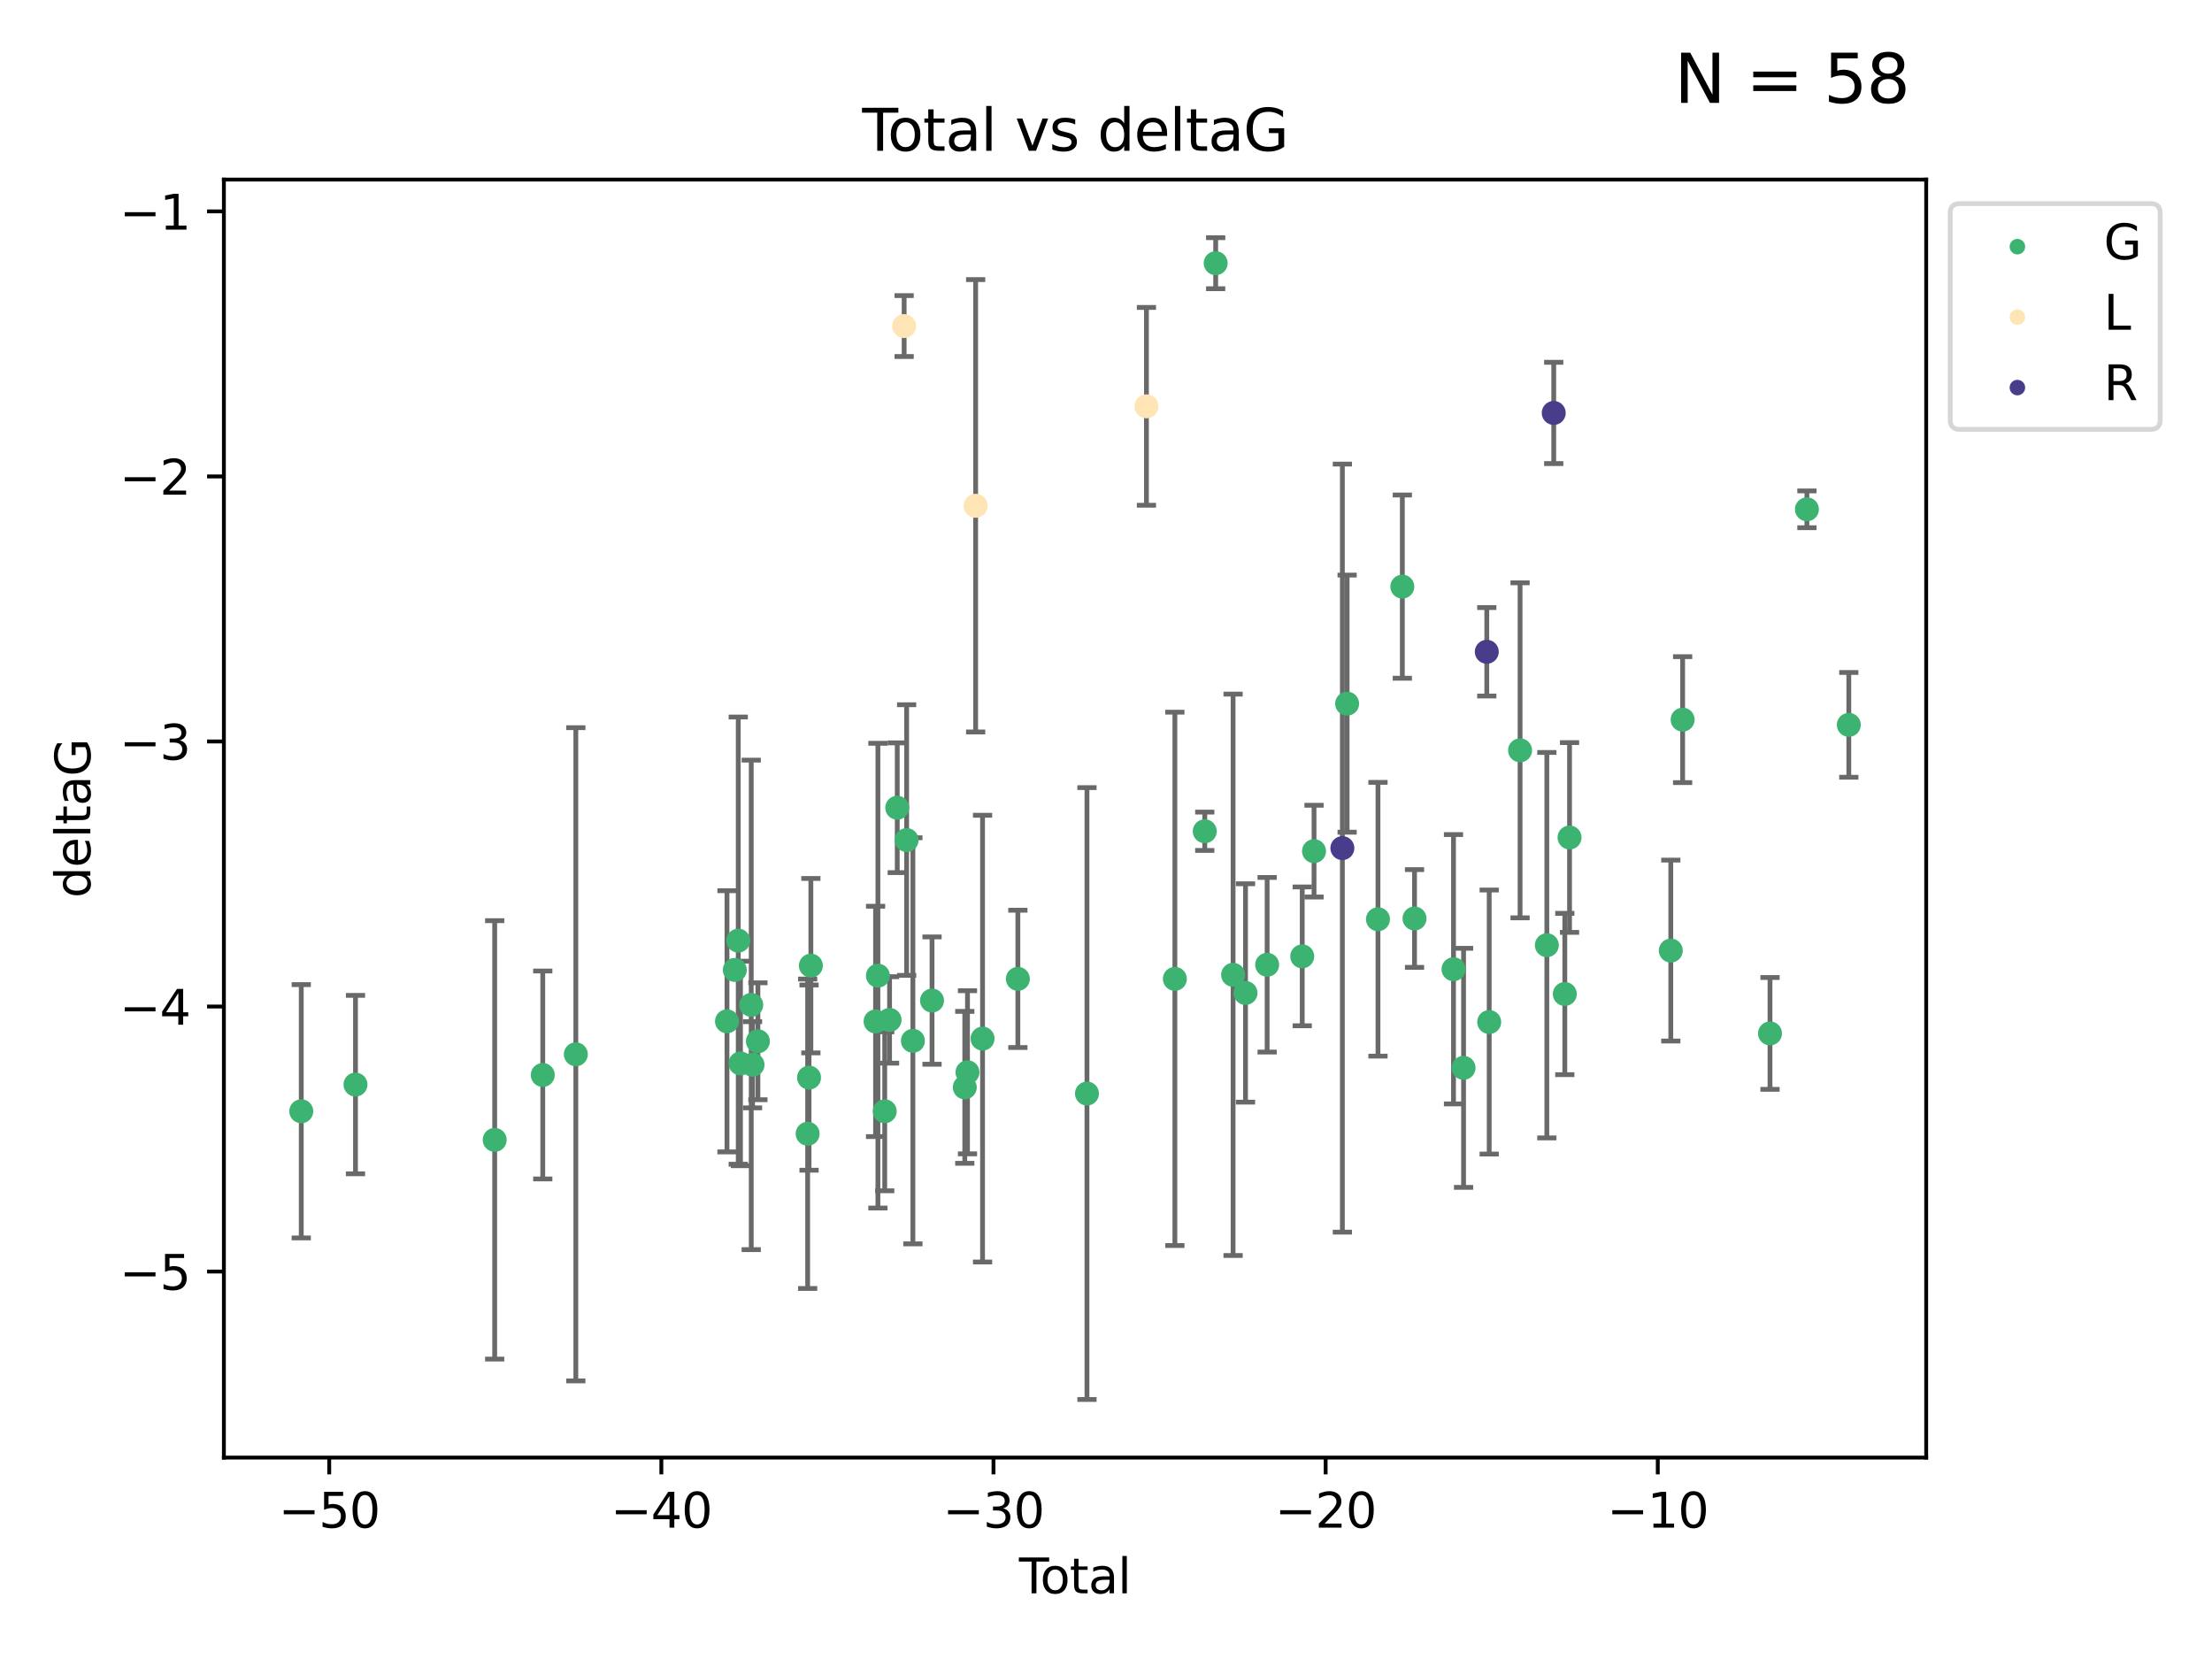 <?xml version="1.0" encoding="utf-8" standalone="no"?>
<!DOCTYPE svg PUBLIC "-//W3C//DTD SVG 1.1//EN"
  "http://www.w3.org/Graphics/SVG/1.1/DTD/svg11.dtd">
<svg xmlns:xlink="http://www.w3.org/1999/xlink" width="460.8pt" height="345.6pt" viewBox="0 0 460.8 345.6" xmlns="http://www.w3.org/2000/svg" version="1.1">
 <defs>
  <style type="text/css">*{stroke-linejoin: round; stroke-linecap: butt}</style>
 </defs>
 <g id="figure_1">
  <g id="patch_1">
   <path d="M 0 345.6 
L 460.8 345.6 
L 460.8 0 
L 0 0 
z
" style="fill: #ffffff"/>
  </g>
  <g id="axes_1">
   <g id="patch_2">
    <path d="M 46.64 303.64 
L 401.26 303.64 
L 401.26 37.411 
L 46.64 37.411 
z
" style="fill: #ffffff"/>
   </g>
   <g id="PathCollection_1">
    <defs>
     <path id="mdf41cff5a6" d="M 0 1.118 
C 0.297 1.118 0.581 1 0.791 0.791 
C 1 0.581 1.118 0.297 1.118 0 
C 1.118 -0.297 1 -0.581 0.791 -0.791 
C 0.581 -1 0.297 -1.118 0 -1.118 
C -0.297 -1.118 -0.581 -1 -0.791 -0.791 
C -1 -0.581 -1.118 -0.297 -1.118 0 
C -1.118 0.297 -1 0.581 -0.791 0.791 
C -0.581 1 -0.297 1.118 0 1.118 
z
" style="stroke: #3cb371"/>
    </defs>
    <g clip-path="url(#pc51900b407)">
     <use xlink:href="#mdf41cff5a6" x="62.759" y="231.497" style="fill: #3cb371; stroke: #3cb371"/>
     <use xlink:href="#mdf41cff5a6" x="74.056" y="225.936" style="fill: #3cb371; stroke: #3cb371"/>
     <use xlink:href="#mdf41cff5a6" x="103.053" y="237.458" style="fill: #3cb371; stroke: #3cb371"/>
     <use xlink:href="#mdf41cff5a6" x="113.068" y="223.938" style="fill: #3cb371; stroke: #3cb371"/>
     <use xlink:href="#mdf41cff5a6" x="119.956" y="219.63" style="fill: #3cb371; stroke: #3cb371"/>
     <use xlink:href="#mdf41cff5a6" x="151.443" y="212.757" style="fill: #3cb371; stroke: #3cb371"/>
     <use xlink:href="#mdf41cff5a6" x="153.074" y="202.056" style="fill: #3cb371; stroke: #3cb371"/>
     <use xlink:href="#mdf41cff5a6" x="153.791" y="195.947" style="fill: #3cb371; stroke: #3cb371"/>
     <use xlink:href="#mdf41cff5a6" x="154.254" y="221.535" style="fill: #3cb371; stroke: #3cb371"/>
     <use xlink:href="#mdf41cff5a6" x="156.495" y="209.336" style="fill: #3cb371; stroke: #3cb371"/>
     <use xlink:href="#mdf41cff5a6" x="156.767" y="221.805" style="fill: #3cb371; stroke: #3cb371"/>
     <use xlink:href="#mdf41cff5a6" x="157.885" y="216.916" style="fill: #3cb371; stroke: #3cb371"/>
     <use xlink:href="#mdf41cff5a6" x="168.248" y="236.181" style="fill: #3cb371; stroke: #3cb371"/>
     <use xlink:href="#mdf41cff5a6" x="168.54" y="224.485" style="fill: #3cb371; stroke: #3cb371"/>
     <use xlink:href="#mdf41cff5a6" x="168.919" y="201.163" style="fill: #3cb371; stroke: #3cb371"/>
     <use xlink:href="#mdf41cff5a6" x="182.398" y="212.78" style="fill: #3cb371; stroke: #3cb371"/>
     <use xlink:href="#mdf41cff5a6" x="182.886" y="203.247" style="fill: #3cb371; stroke: #3cb371"/>
     <use xlink:href="#mdf41cff5a6" x="184.305" y="231.5" style="fill: #3cb371; stroke: #3cb371"/>
     <use xlink:href="#mdf41cff5a6" x="185.313" y="212.467" style="fill: #3cb371; stroke: #3cb371"/>
     <use xlink:href="#mdf41cff5a6" x="186.913" y="168.267" style="fill: #3cb371; stroke: #3cb371"/>
     <use xlink:href="#mdf41cff5a6" x="188.868" y="175" style="fill: #3cb371; stroke: #3cb371"/>
     <use xlink:href="#mdf41cff5a6" x="190.173" y="216.819" style="fill: #3cb371; stroke: #3cb371"/>
     <use xlink:href="#mdf41cff5a6" x="194.159" y="208.436" style="fill: #3cb371; stroke: #3cb371"/>
     <use xlink:href="#mdf41cff5a6" x="200.983" y="226.514" style="fill: #3cb371; stroke: #3cb371"/>
     <use xlink:href="#mdf41cff5a6" x="201.547" y="223.374" style="fill: #3cb371; stroke: #3cb371"/>
     <use xlink:href="#mdf41cff5a6" x="204.684" y="216.363" style="fill: #3cb371; stroke: #3cb371"/>
     <use xlink:href="#mdf41cff5a6" x="212.04" y="203.915" style="fill: #3cb371; stroke: #3cb371"/>
     <use xlink:href="#mdf41cff5a6" x="226.435" y="227.807" style="fill: #3cb371; stroke: #3cb371"/>
     <use xlink:href="#mdf41cff5a6" x="244.748" y="203.913" style="fill: #3cb371; stroke: #3cb371"/>
     <use xlink:href="#mdf41cff5a6" x="250.975" y="173.168" style="fill: #3cb371; stroke: #3cb371"/>
     <use xlink:href="#mdf41cff5a6" x="253.246" y="54.828" style="fill: #3cb371; stroke: #3cb371"/>
     <use xlink:href="#mdf41cff5a6" x="256.875" y="203.069" style="fill: #3cb371; stroke: #3cb371"/>
     <use xlink:href="#mdf41cff5a6" x="259.463" y="206.849" style="fill: #3cb371; stroke: #3cb371"/>
     <use xlink:href="#mdf41cff5a6" x="263.967" y="200.977" style="fill: #3cb371; stroke: #3cb371"/>
     <use xlink:href="#mdf41cff5a6" x="271.278" y="199.228" style="fill: #3cb371; stroke: #3cb371"/>
     <use xlink:href="#mdf41cff5a6" x="273.736" y="177.307" style="fill: #3cb371; stroke: #3cb371"/>
     <use xlink:href="#mdf41cff5a6" x="280.631" y="146.583" style="fill: #3cb371; stroke: #3cb371"/>
     <use xlink:href="#mdf41cff5a6" x="287.058" y="191.497" style="fill: #3cb371; stroke: #3cb371"/>
     <use xlink:href="#mdf41cff5a6" x="292.132" y="122.204" style="fill: #3cb371; stroke: #3cb371"/>
     <use xlink:href="#mdf41cff5a6" x="294.672" y="191.341" style="fill: #3cb371; stroke: #3cb371"/>
     <use xlink:href="#mdf41cff5a6" x="302.792" y="201.908" style="fill: #3cb371; stroke: #3cb371"/>
     <use xlink:href="#mdf41cff5a6" x="304.888" y="222.449" style="fill: #3cb371; stroke: #3cb371"/>
     <use xlink:href="#mdf41cff5a6" x="310.228" y="212.907" style="fill: #3cb371; stroke: #3cb371"/>
     <use xlink:href="#mdf41cff5a6" x="316.658" y="156.308" style="fill: #3cb371; stroke: #3cb371"/>
     <use xlink:href="#mdf41cff5a6" x="322.235" y="196.901" style="fill: #3cb371; stroke: #3cb371"/>
     <use xlink:href="#mdf41cff5a6" x="325.978" y="207.067" style="fill: #3cb371; stroke: #3cb371"/>
     <use xlink:href="#mdf41cff5a6" x="326.965" y="174.466" style="fill: #3cb371; stroke: #3cb371"/>
     <use xlink:href="#mdf41cff5a6" x="348.058" y="198.022" style="fill: #3cb371; stroke: #3cb371"/>
     <use xlink:href="#mdf41cff5a6" x="350.524" y="149.916" style="fill: #3cb371; stroke: #3cb371"/>
     <use xlink:href="#mdf41cff5a6" x="368.725" y="215.28" style="fill: #3cb371; stroke: #3cb371"/>
     <use xlink:href="#mdf41cff5a6" x="376.413" y="106.098" style="fill: #3cb371; stroke: #3cb371"/>
     <use xlink:href="#mdf41cff5a6" x="385.141" y="151.002" style="fill: #3cb371; stroke: #3cb371"/>
    </g>
   </g>
   <g id="PathCollection_2">
    <defs>
     <path id="m9a18f20848" d="M 0 1.118 
C 0.297 1.118 0.581 1 0.791 0.791 
C 1 0.581 1.118 0.297 1.118 0 
C 1.118 -0.297 1 -0.581 0.791 -0.791 
C 0.581 -1 0.297 -1.118 0 -1.118 
C -0.297 -1.118 -0.581 -1 -0.791 -0.791 
C -1 -0.581 -1.118 -0.297 -1.118 0 
C -1.118 0.297 -1 0.581 -0.791 0.791 
C -0.581 1 -0.297 1.118 0 1.118 
z
" style="stroke: #ffe4b5"/>
    </defs>
    <g clip-path="url(#pc51900b407)">
     <use xlink:href="#m9a18f20848" x="188.349" y="67.925" style="fill: #ffe4b5; stroke: #ffe4b5"/>
     <use xlink:href="#m9a18f20848" x="203.246" y="105.363" style="fill: #ffe4b5; stroke: #ffe4b5"/>
     <use xlink:href="#m9a18f20848" x="238.823" y="84.648" style="fill: #ffe4b5; stroke: #ffe4b5"/>
    </g>
   </g>
   <g id="PathCollection_3">
    <defs>
     <path id="md7d958b41b" d="M 0 1.118 
C 0.297 1.118 0.581 1 0.791 0.791 
C 1 0.581 1.118 0.297 1.118 0 
C 1.118 -0.297 1 -0.581 0.791 -0.791 
C 0.581 -1 0.297 -1.118 0 -1.118 
C -0.297 -1.118 -0.581 -1 -0.791 -0.791 
C -1 -0.581 -1.118 -0.297 -1.118 0 
C -1.118 0.297 -1 0.581 -0.791 0.791 
C -0.581 1 -0.297 1.118 0 1.118 
z
" style="stroke: #483d8b"/>
    </defs>
    <g clip-path="url(#pc51900b407)">
     <use xlink:href="#md7d958b41b" x="279.641" y="176.677" style="fill: #483d8b; stroke: #483d8b"/>
     <use xlink:href="#md7d958b41b" x="309.725" y="135.779" style="fill: #483d8b; stroke: #483d8b"/>
     <use xlink:href="#md7d958b41b" x="323.671" y="86.022" style="fill: #483d8b; stroke: #483d8b"/>
    </g>
   </g>
   <g id="matplotlib.axis_1">
    <g id="xtick_1">
     <g id="line2d_1">
      <defs>
       <path id="m46ca9ae619" d="M 0 0 
L 0 3.5 
" style="stroke: #000000; stroke-width: 0.8"/>
      </defs>
      <g>
       <use xlink:href="#m46ca9ae619" x="68.582" y="303.64" style="stroke: #000000; stroke-width: 0.8"/>
      </g>
     </g>
     <g id="text_1">
      <!-- −50 -->
      <g transform="translate(58.03 318.238) scale(0.1 -0.1)">
       <defs>
        <path id="DejaVuSans-2212" d="M 678 2272 
L 4684 2272 
L 4684 1741 
L 678 1741 
L 678 2272 
z
" transform="scale(0.016)"/>
        <path id="DejaVuSans-35" d="M 691 4666 
L 3169 4666 
L 3169 4134 
L 1269 4134 
L 1269 2991 
Q 1406 3038 1543 3061 
Q 1681 3084 1819 3084 
Q 2600 3084 3056 2656 
Q 3513 2228 3513 1497 
Q 3513 744 3044 326 
Q 2575 -91 1722 -91 
Q 1428 -91 1123 -41 
Q 819 9 494 109 
L 494 744 
Q 775 591 1075 516 
Q 1375 441 1709 441 
Q 2250 441 2565 725 
Q 2881 1009 2881 1497 
Q 2881 1984 2565 2268 
Q 2250 2553 1709 2553 
Q 1456 2553 1204 2497 
Q 953 2441 691 2322 
L 691 4666 
z
" transform="scale(0.016)"/>
        <path id="DejaVuSans-30" d="M 2034 4250 
Q 1547 4250 1301 3770 
Q 1056 3291 1056 2328 
Q 1056 1369 1301 889 
Q 1547 409 2034 409 
Q 2525 409 2770 889 
Q 3016 1369 3016 2328 
Q 3016 3291 2770 3770 
Q 2525 4250 2034 4250 
z
M 2034 4750 
Q 2819 4750 3233 4129 
Q 3647 3509 3647 2328 
Q 3647 1150 3233 529 
Q 2819 -91 2034 -91 
Q 1250 -91 836 529 
Q 422 1150 422 2328 
Q 422 3509 836 4129 
Q 1250 4750 2034 4750 
z
" transform="scale(0.016)"/>
       </defs>
       <use xlink:href="#DejaVuSans-2212"/>
       <use xlink:href="#DejaVuSans-35" x="83.789"/>
       <use xlink:href="#DejaVuSans-30" x="147.412"/>
      </g>
     </g>
    </g>
    <g id="xtick_2">
     <g id="line2d_2">
      <g>
       <use xlink:href="#m46ca9ae619" x="137.773" y="303.64" style="stroke: #000000; stroke-width: 0.8"/>
      </g>
     </g>
     <g id="text_2">
      <!-- −40 -->
      <g transform="translate(127.221 318.238) scale(0.1 -0.1)">
       <defs>
        <path id="DejaVuSans-34" d="M 2419 4116 
L 825 1625 
L 2419 1625 
L 2419 4116 
z
M 2253 4666 
L 3047 4666 
L 3047 1625 
L 3713 1625 
L 3713 1100 
L 3047 1100 
L 3047 0 
L 2419 0 
L 2419 1100 
L 313 1100 
L 313 1709 
L 2253 4666 
z
" transform="scale(0.016)"/>
       </defs>
       <use xlink:href="#DejaVuSans-2212"/>
       <use xlink:href="#DejaVuSans-34" x="83.789"/>
       <use xlink:href="#DejaVuSans-30" x="147.412"/>
      </g>
     </g>
    </g>
    <g id="xtick_3">
     <g id="line2d_3">
      <g>
       <use xlink:href="#m46ca9ae619" x="206.964" y="303.64" style="stroke: #000000; stroke-width: 0.8"/>
      </g>
     </g>
     <g id="text_3">
      <!-- −30 -->
      <g transform="translate(196.412 318.238) scale(0.1 -0.1)">
       <defs>
        <path id="DejaVuSans-33" d="M 2597 2516 
Q 3050 2419 3304 2112 
Q 3559 1806 3559 1356 
Q 3559 666 3084 287 
Q 2609 -91 1734 -91 
Q 1441 -91 1130 -33 
Q 819 25 488 141 
L 488 750 
Q 750 597 1062 519 
Q 1375 441 1716 441 
Q 2309 441 2620 675 
Q 2931 909 2931 1356 
Q 2931 1769 2642 2001 
Q 2353 2234 1838 2234 
L 1294 2234 
L 1294 2753 
L 1863 2753 
Q 2328 2753 2575 2939 
Q 2822 3125 2822 3475 
Q 2822 3834 2567 4026 
Q 2313 4219 1838 4219 
Q 1578 4219 1281 4162 
Q 984 4106 628 3988 
L 628 4550 
Q 988 4650 1302 4700 
Q 1616 4750 1894 4750 
Q 2613 4750 3031 4423 
Q 3450 4097 3450 3541 
Q 3450 3153 3228 2886 
Q 3006 2619 2597 2516 
z
" transform="scale(0.016)"/>
       </defs>
       <use xlink:href="#DejaVuSans-2212"/>
       <use xlink:href="#DejaVuSans-33" x="83.789"/>
       <use xlink:href="#DejaVuSans-30" x="147.412"/>
      </g>
     </g>
    </g>
    <g id="xtick_4">
     <g id="line2d_4">
      <g>
       <use xlink:href="#m46ca9ae619" x="276.155" y="303.64" style="stroke: #000000; stroke-width: 0.8"/>
      </g>
     </g>
     <g id="text_4">
      <!-- −20 -->
      <g transform="translate(265.602 318.238) scale(0.1 -0.1)">
       <defs>
        <path id="DejaVuSans-32" d="M 1228 531 
L 3431 531 
L 3431 0 
L 469 0 
L 469 531 
Q 828 903 1448 1529 
Q 2069 2156 2228 2338 
Q 2531 2678 2651 2914 
Q 2772 3150 2772 3378 
Q 2772 3750 2511 3984 
Q 2250 4219 1831 4219 
Q 1534 4219 1204 4116 
Q 875 4013 500 3803 
L 500 4441 
Q 881 4594 1212 4672 
Q 1544 4750 1819 4750 
Q 2544 4750 2975 4387 
Q 3406 4025 3406 3419 
Q 3406 3131 3298 2873 
Q 3191 2616 2906 2266 
Q 2828 2175 2409 1742 
Q 1991 1309 1228 531 
z
" transform="scale(0.016)"/>
       </defs>
       <use xlink:href="#DejaVuSans-2212"/>
       <use xlink:href="#DejaVuSans-32" x="83.789"/>
       <use xlink:href="#DejaVuSans-30" x="147.412"/>
      </g>
     </g>
    </g>
    <g id="xtick_5">
     <g id="line2d_5">
      <g>
       <use xlink:href="#m46ca9ae619" x="345.346" y="303.64" style="stroke: #000000; stroke-width: 0.8"/>
      </g>
     </g>
     <g id="text_5">
      <!-- −10 -->
      <g transform="translate(334.793 318.238) scale(0.1 -0.1)">
       <defs>
        <path id="DejaVuSans-31" d="M 794 531 
L 1825 531 
L 1825 4091 
L 703 3866 
L 703 4441 
L 1819 4666 
L 2450 4666 
L 2450 531 
L 3481 531 
L 3481 0 
L 794 0 
L 794 531 
z
" transform="scale(0.016)"/>
       </defs>
       <use xlink:href="#DejaVuSans-2212"/>
       <use xlink:href="#DejaVuSans-31" x="83.789"/>
       <use xlink:href="#DejaVuSans-30" x="147.412"/>
      </g>
     </g>
    </g>
    <g id="text_6">
     <!-- Total -->
     <g transform="translate(212.273 331.917) scale(0.1 -0.1)">
      <defs>
       <path id="DejaVuSans-54" d="M -19 4666 
L 3928 4666 
L 3928 4134 
L 2272 4134 
L 2272 0 
L 1638 0 
L 1638 4134 
L -19 4134 
L -19 4666 
z
" transform="scale(0.016)"/>
       <path id="DejaVuSans-6f" d="M 1959 3097 
Q 1497 3097 1228 2736 
Q 959 2375 959 1747 
Q 959 1119 1226 758 
Q 1494 397 1959 397 
Q 2419 397 2687 759 
Q 2956 1122 2956 1747 
Q 2956 2369 2687 2733 
Q 2419 3097 1959 3097 
z
M 1959 3584 
Q 2709 3584 3137 3096 
Q 3566 2609 3566 1747 
Q 3566 888 3137 398 
Q 2709 -91 1959 -91 
Q 1206 -91 779 398 
Q 353 888 353 1747 
Q 353 2609 779 3096 
Q 1206 3584 1959 3584 
z
" transform="scale(0.016)"/>
       <path id="DejaVuSans-74" d="M 1172 4494 
L 1172 3500 
L 2356 3500 
L 2356 3053 
L 1172 3053 
L 1172 1153 
Q 1172 725 1289 603 
Q 1406 481 1766 481 
L 2356 481 
L 2356 0 
L 1766 0 
Q 1100 0 847 248 
Q 594 497 594 1153 
L 594 3053 
L 172 3053 
L 172 3500 
L 594 3500 
L 594 4494 
L 1172 4494 
z
" transform="scale(0.016)"/>
       <path id="DejaVuSans-61" d="M 2194 1759 
Q 1497 1759 1228 1600 
Q 959 1441 959 1056 
Q 959 750 1161 570 
Q 1363 391 1709 391 
Q 2188 391 2477 730 
Q 2766 1069 2766 1631 
L 2766 1759 
L 2194 1759 
z
M 3341 1997 
L 3341 0 
L 2766 0 
L 2766 531 
Q 2569 213 2275 61 
Q 1981 -91 1556 -91 
Q 1019 -91 701 211 
Q 384 513 384 1019 
Q 384 1609 779 1909 
Q 1175 2209 1959 2209 
L 2766 2209 
L 2766 2266 
Q 2766 2663 2505 2880 
Q 2244 3097 1772 3097 
Q 1472 3097 1187 3025 
Q 903 2953 641 2809 
L 641 3341 
Q 956 3463 1253 3523 
Q 1550 3584 1831 3584 
Q 2591 3584 2966 3190 
Q 3341 2797 3341 1997 
z
" transform="scale(0.016)"/>
       <path id="DejaVuSans-6c" d="M 603 4863 
L 1178 4863 
L 1178 0 
L 603 0 
L 603 4863 
z
" transform="scale(0.016)"/>
      </defs>
      <use xlink:href="#DejaVuSans-54"/>
      <use xlink:href="#DejaVuSans-6f" x="44.084"/>
      <use xlink:href="#DejaVuSans-74" x="105.266"/>
      <use xlink:href="#DejaVuSans-61" x="144.475"/>
      <use xlink:href="#DejaVuSans-6c" x="205.754"/>
     </g>
    </g>
   </g>
   <g id="matplotlib.axis_2">
    <g id="ytick_1">
     <g id="line2d_6">
      <defs>
       <path id="m6835c4b03b" d="M 0 0 
L -3.5 0 
" style="stroke: #000000; stroke-width: 0.8"/>
      </defs>
      <g>
       <use xlink:href="#m6835c4b03b" x="46.64" y="264.882" style="stroke: #000000; stroke-width: 0.8"/>
      </g>
     </g>
     <g id="text_7">
      <!-- −5 -->
      <g transform="translate(24.898 268.681) scale(0.1 -0.1)">
       <use xlink:href="#DejaVuSans-2212"/>
       <use xlink:href="#DejaVuSans-35" x="83.789"/>
      </g>
     </g>
    </g>
    <g id="ytick_2">
     <g id="line2d_7">
      <g>
       <use xlink:href="#m6835c4b03b" x="46.64" y="209.671" style="stroke: #000000; stroke-width: 0.8"/>
      </g>
     </g>
     <g id="text_8">
      <!-- −4 -->
      <g transform="translate(24.898 213.47) scale(0.1 -0.1)">
       <use xlink:href="#DejaVuSans-2212"/>
       <use xlink:href="#DejaVuSans-34" x="83.789"/>
      </g>
     </g>
    </g>
    <g id="ytick_3">
     <g id="line2d_8">
      <g>
       <use xlink:href="#m6835c4b03b" x="46.64" y="154.46" style="stroke: #000000; stroke-width: 0.8"/>
      </g>
     </g>
     <g id="text_9">
      <!-- −3 -->
      <g transform="translate(24.898 158.259) scale(0.1 -0.1)">
       <use xlink:href="#DejaVuSans-2212"/>
       <use xlink:href="#DejaVuSans-33" x="83.789"/>
      </g>
     </g>
    </g>
    <g id="ytick_4">
     <g id="line2d_9">
      <g>
       <use xlink:href="#m6835c4b03b" x="46.64" y="99.25" style="stroke: #000000; stroke-width: 0.8"/>
      </g>
     </g>
     <g id="text_10">
      <!-- −2 -->
      <g transform="translate(24.898 103.049) scale(0.1 -0.1)">
       <use xlink:href="#DejaVuSans-2212"/>
       <use xlink:href="#DejaVuSans-32" x="83.789"/>
      </g>
     </g>
    </g>
    <g id="ytick_5">
     <g id="line2d_10">
      <g>
       <use xlink:href="#m6835c4b03b" x="46.64" y="44.039" style="stroke: #000000; stroke-width: 0.8"/>
      </g>
     </g>
     <g id="text_11">
      <!-- −1 -->
      <g transform="translate(24.898 47.838) scale(0.1 -0.1)">
       <use xlink:href="#DejaVuSans-2212"/>
       <use xlink:href="#DejaVuSans-31" x="83.789"/>
      </g>
     </g>
    </g>
    <g id="text_12">
     <!-- deltaG -->
     <g transform="translate(18.818 187.064) rotate(-90) scale(0.1 -0.1)">
      <defs>
       <path id="DejaVuSans-64" d="M 2906 2969 
L 2906 4863 
L 3481 4863 
L 3481 0 
L 2906 0 
L 2906 525 
Q 2725 213 2448 61 
Q 2172 -91 1784 -91 
Q 1150 -91 751 415 
Q 353 922 353 1747 
Q 353 2572 751 3078 
Q 1150 3584 1784 3584 
Q 2172 3584 2448 3432 
Q 2725 3281 2906 2969 
z
M 947 1747 
Q 947 1113 1208 752 
Q 1469 391 1925 391 
Q 2381 391 2643 752 
Q 2906 1113 2906 1747 
Q 2906 2381 2643 2742 
Q 2381 3103 1925 3103 
Q 1469 3103 1208 2742 
Q 947 2381 947 1747 
z
" transform="scale(0.016)"/>
       <path id="DejaVuSans-65" d="M 3597 1894 
L 3597 1613 
L 953 1613 
Q 991 1019 1311 708 
Q 1631 397 2203 397 
Q 2534 397 2845 478 
Q 3156 559 3463 722 
L 3463 178 
Q 3153 47 2828 -22 
Q 2503 -91 2169 -91 
Q 1331 -91 842 396 
Q 353 884 353 1716 
Q 353 2575 817 3079 
Q 1281 3584 2069 3584 
Q 2775 3584 3186 3129 
Q 3597 2675 3597 1894 
z
M 3022 2063 
Q 3016 2534 2758 2815 
Q 2500 3097 2075 3097 
Q 1594 3097 1305 2825 
Q 1016 2553 972 2059 
L 3022 2063 
z
" transform="scale(0.016)"/>
       <path id="DejaVuSans-47" d="M 3809 666 
L 3809 1919 
L 2778 1919 
L 2778 2438 
L 4434 2438 
L 4434 434 
Q 4069 175 3628 42 
Q 3188 -91 2688 -91 
Q 1594 -91 976 548 
Q 359 1188 359 2328 
Q 359 3472 976 4111 
Q 1594 4750 2688 4750 
Q 3144 4750 3555 4637 
Q 3966 4525 4313 4306 
L 4313 3634 
Q 3963 3931 3569 4081 
Q 3175 4231 2741 4231 
Q 1884 4231 1454 3753 
Q 1025 3275 1025 2328 
Q 1025 1384 1454 906 
Q 1884 428 2741 428 
Q 3075 428 3337 486 
Q 3600 544 3809 666 
z
" transform="scale(0.016)"/>
      </defs>
      <use xlink:href="#DejaVuSans-64"/>
      <use xlink:href="#DejaVuSans-65" x="63.477"/>
      <use xlink:href="#DejaVuSans-6c" x="125"/>
      <use xlink:href="#DejaVuSans-74" x="152.783"/>
      <use xlink:href="#DejaVuSans-61" x="191.992"/>
      <use xlink:href="#DejaVuSans-47" x="253.271"/>
     </g>
    </g>
   </g>
   <g id="LineCollection_1">
    <path d="M 62.759 257.882 
L 62.759 205.112 
" clip-path="url(#pc51900b407)" style="fill: none; stroke: #696969"/>
    <path d="M 74.056 244.523 
L 74.056 207.35 
" clip-path="url(#pc51900b407)" style="fill: none; stroke: #696969"/>
    <path d="M 103.053 283.124 
L 103.053 191.792 
" clip-path="url(#pc51900b407)" style="fill: none; stroke: #696969"/>
    <path d="M 113.068 245.593 
L 113.068 202.282 
" clip-path="url(#pc51900b407)" style="fill: none; stroke: #696969"/>
    <path d="M 119.956 287.666 
L 119.956 151.593 
" clip-path="url(#pc51900b407)" style="fill: none; stroke: #696969"/>
    <path d="M 151.443 239.96 
L 151.443 185.555 
" clip-path="url(#pc51900b407)" style="fill: none; stroke: #696969"/>
    <path d="M 153.074 202.959 
L 153.074 201.152 
" clip-path="url(#pc51900b407)" style="fill: none; stroke: #696969"/>
    <path d="M 153.791 242.526 
L 153.791 149.368 
" clip-path="url(#pc51900b407)" style="fill: none; stroke: #696969"/>
    <path d="M 154.254 242.839 
L 154.254 200.232 
" clip-path="url(#pc51900b407)" style="fill: none; stroke: #696969"/>
    <path d="M 156.495 260.321 
L 156.495 158.351 
" clip-path="url(#pc51900b407)" style="fill: none; stroke: #696969"/>
    <path d="M 156.767 230.785 
L 156.767 212.826 
" clip-path="url(#pc51900b407)" style="fill: none; stroke: #696969"/>
    <path d="M 157.885 229.094 
L 157.885 204.739 
" clip-path="url(#pc51900b407)" style="fill: none; stroke: #696969"/>
    <path d="M 168.248 268.415 
L 168.248 203.947 
" clip-path="url(#pc51900b407)" style="fill: none; stroke: #696969"/>
    <path d="M 168.54 243.776 
L 168.54 205.194 
" clip-path="url(#pc51900b407)" style="fill: none; stroke: #696969"/>
    <path d="M 168.919 219.332 
L 168.919 182.995 
" clip-path="url(#pc51900b407)" style="fill: none; stroke: #696969"/>
    <path d="M 182.398 236.775 
L 182.398 188.785 
" clip-path="url(#pc51900b407)" style="fill: none; stroke: #696969"/>
    <path d="M 182.886 251.653 
L 182.886 154.841 
" clip-path="url(#pc51900b407)" style="fill: none; stroke: #696969"/>
    <path d="M 184.305 248.06 
L 184.305 214.941 
" clip-path="url(#pc51900b407)" style="fill: none; stroke: #696969"/>
    <path d="M 185.313 221.47 
L 185.313 203.464 
" clip-path="url(#pc51900b407)" style="fill: none; stroke: #696969"/>
    <path d="M 186.913 181.781 
L 186.913 154.753 
" clip-path="url(#pc51900b407)" style="fill: none; stroke: #696969"/>
    <path d="M 188.868 203.192 
L 188.868 146.808 
" clip-path="url(#pc51900b407)" style="fill: none; stroke: #696969"/>
    <path d="M 190.173 259.115 
L 190.173 174.523 
" clip-path="url(#pc51900b407)" style="fill: none; stroke: #696969"/>
    <path d="M 194.159 221.699 
L 194.159 195.173 
" clip-path="url(#pc51900b407)" style="fill: none; stroke: #696969"/>
    <path d="M 200.983 242.337 
L 200.983 210.69 
" clip-path="url(#pc51900b407)" style="fill: none; stroke: #696969"/>
    <path d="M 201.547 240.366 
L 201.547 206.382 
" clip-path="url(#pc51900b407)" style="fill: none; stroke: #696969"/>
    <path d="M 204.684 262.893 
L 204.684 169.833 
" clip-path="url(#pc51900b407)" style="fill: none; stroke: #696969"/>
    <path d="M 212.04 218.214 
L 212.04 189.617 
" clip-path="url(#pc51900b407)" style="fill: none; stroke: #696969"/>
    <path d="M 226.435 291.539 
L 226.435 164.076 
" clip-path="url(#pc51900b407)" style="fill: none; stroke: #696969"/>
    <path d="M 244.748 259.466 
L 244.748 148.361 
" clip-path="url(#pc51900b407)" style="fill: none; stroke: #696969"/>
    <path d="M 250.975 177.158 
L 250.975 169.179 
" clip-path="url(#pc51900b407)" style="fill: none; stroke: #696969"/>
    <path d="M 253.246 60.143 
L 253.246 49.513 
" clip-path="url(#pc51900b407)" style="fill: none; stroke: #696969"/>
    <path d="M 256.875 261.545 
L 256.875 144.593 
" clip-path="url(#pc51900b407)" style="fill: none; stroke: #696969"/>
    <path d="M 259.463 229.593 
L 259.463 184.105 
" clip-path="url(#pc51900b407)" style="fill: none; stroke: #696969"/>
    <path d="M 263.967 219.163 
L 263.967 182.792 
" clip-path="url(#pc51900b407)" style="fill: none; stroke: #696969"/>
    <path d="M 271.278 213.689 
L 271.278 184.768 
" clip-path="url(#pc51900b407)" style="fill: none; stroke: #696969"/>
    <path d="M 273.736 186.864 
L 273.736 167.749 
" clip-path="url(#pc51900b407)" style="fill: none; stroke: #696969"/>
    <path d="M 280.631 173.361 
L 280.631 119.805 
" clip-path="url(#pc51900b407)" style="fill: none; stroke: #696969"/>
    <path d="M 287.058 220.012 
L 287.058 162.983 
" clip-path="url(#pc51900b407)" style="fill: none; stroke: #696969"/>
    <path d="M 292.132 141.287 
L 292.132 103.121 
" clip-path="url(#pc51900b407)" style="fill: none; stroke: #696969"/>
    <path d="M 294.672 201.525 
L 294.672 181.157 
" clip-path="url(#pc51900b407)" style="fill: none; stroke: #696969"/>
    <path d="M 302.792 229.96 
L 302.792 173.856 
" clip-path="url(#pc51900b407)" style="fill: none; stroke: #696969"/>
    <path d="M 304.888 247.35 
L 304.888 197.547 
" clip-path="url(#pc51900b407)" style="fill: none; stroke: #696969"/>
    <path d="M 310.228 240.408 
L 310.228 185.406 
" clip-path="url(#pc51900b407)" style="fill: none; stroke: #696969"/>
    <path d="M 316.658 191.203 
L 316.658 121.413 
" clip-path="url(#pc51900b407)" style="fill: none; stroke: #696969"/>
    <path d="M 322.235 237.048 
L 322.235 156.754 
" clip-path="url(#pc51900b407)" style="fill: none; stroke: #696969"/>
    <path d="M 325.978 223.867 
L 325.978 190.267 
" clip-path="url(#pc51900b407)" style="fill: none; stroke: #696969"/>
    <path d="M 326.965 194.233 
L 326.965 154.7 
" clip-path="url(#pc51900b407)" style="fill: none; stroke: #696969"/>
    <path d="M 348.058 216.865 
L 348.058 179.178 
" clip-path="url(#pc51900b407)" style="fill: none; stroke: #696969"/>
    <path d="M 350.524 163.032 
L 350.524 136.8 
" clip-path="url(#pc51900b407)" style="fill: none; stroke: #696969"/>
    <path d="M 368.725 226.927 
L 368.725 203.633 
" clip-path="url(#pc51900b407)" style="fill: none; stroke: #696969"/>
    <path d="M 376.413 109.932 
L 376.413 102.263 
" clip-path="url(#pc51900b407)" style="fill: none; stroke: #696969"/>
    <path d="M 385.141 161.916 
L 385.141 140.088 
" clip-path="url(#pc51900b407)" style="fill: none; stroke: #696969"/>
   </g>
   <g id="line2d_11">
    <defs>
     <path id="mff772b4edc" d="M 2 0 
L -2 -0 
" style="stroke: #696969"/>
    </defs>
    <g clip-path="url(#pc51900b407)">
     <use xlink:href="#mff772b4edc" x="62.759" y="257.882" style="fill: #696969; stroke: #696969"/>
     <use xlink:href="#mff772b4edc" x="74.056" y="244.523" style="fill: #696969; stroke: #696969"/>
     <use xlink:href="#mff772b4edc" x="103.053" y="283.124" style="fill: #696969; stroke: #696969"/>
     <use xlink:href="#mff772b4edc" x="113.068" y="245.593" style="fill: #696969; stroke: #696969"/>
     <use xlink:href="#mff772b4edc" x="119.956" y="287.666" style="fill: #696969; stroke: #696969"/>
     <use xlink:href="#mff772b4edc" x="151.443" y="239.96" style="fill: #696969; stroke: #696969"/>
     <use xlink:href="#mff772b4edc" x="153.074" y="202.959" style="fill: #696969; stroke: #696969"/>
     <use xlink:href="#mff772b4edc" x="153.791" y="242.526" style="fill: #696969; stroke: #696969"/>
     <use xlink:href="#mff772b4edc" x="154.254" y="242.839" style="fill: #696969; stroke: #696969"/>
     <use xlink:href="#mff772b4edc" x="156.495" y="260.321" style="fill: #696969; stroke: #696969"/>
     <use xlink:href="#mff772b4edc" x="156.767" y="230.785" style="fill: #696969; stroke: #696969"/>
     <use xlink:href="#mff772b4edc" x="157.885" y="229.094" style="fill: #696969; stroke: #696969"/>
     <use xlink:href="#mff772b4edc" x="168.248" y="268.415" style="fill: #696969; stroke: #696969"/>
     <use xlink:href="#mff772b4edc" x="168.54" y="243.776" style="fill: #696969; stroke: #696969"/>
     <use xlink:href="#mff772b4edc" x="168.919" y="219.332" style="fill: #696969; stroke: #696969"/>
     <use xlink:href="#mff772b4edc" x="182.398" y="236.775" style="fill: #696969; stroke: #696969"/>
     <use xlink:href="#mff772b4edc" x="182.886" y="251.653" style="fill: #696969; stroke: #696969"/>
     <use xlink:href="#mff772b4edc" x="184.305" y="248.06" style="fill: #696969; stroke: #696969"/>
     <use xlink:href="#mff772b4edc" x="185.313" y="221.47" style="fill: #696969; stroke: #696969"/>
     <use xlink:href="#mff772b4edc" x="186.913" y="181.781" style="fill: #696969; stroke: #696969"/>
     <use xlink:href="#mff772b4edc" x="188.868" y="203.192" style="fill: #696969; stroke: #696969"/>
     <use xlink:href="#mff772b4edc" x="190.173" y="259.115" style="fill: #696969; stroke: #696969"/>
     <use xlink:href="#mff772b4edc" x="194.159" y="221.699" style="fill: #696969; stroke: #696969"/>
     <use xlink:href="#mff772b4edc" x="200.983" y="242.337" style="fill: #696969; stroke: #696969"/>
     <use xlink:href="#mff772b4edc" x="201.547" y="240.366" style="fill: #696969; stroke: #696969"/>
     <use xlink:href="#mff772b4edc" x="204.684" y="262.893" style="fill: #696969; stroke: #696969"/>
     <use xlink:href="#mff772b4edc" x="212.04" y="218.214" style="fill: #696969; stroke: #696969"/>
     <use xlink:href="#mff772b4edc" x="226.435" y="291.539" style="fill: #696969; stroke: #696969"/>
     <use xlink:href="#mff772b4edc" x="244.748" y="259.466" style="fill: #696969; stroke: #696969"/>
     <use xlink:href="#mff772b4edc" x="250.975" y="177.158" style="fill: #696969; stroke: #696969"/>
     <use xlink:href="#mff772b4edc" x="253.246" y="60.143" style="fill: #696969; stroke: #696969"/>
     <use xlink:href="#mff772b4edc" x="256.875" y="261.545" style="fill: #696969; stroke: #696969"/>
     <use xlink:href="#mff772b4edc" x="259.463" y="229.593" style="fill: #696969; stroke: #696969"/>
     <use xlink:href="#mff772b4edc" x="263.967" y="219.163" style="fill: #696969; stroke: #696969"/>
     <use xlink:href="#mff772b4edc" x="271.278" y="213.689" style="fill: #696969; stroke: #696969"/>
     <use xlink:href="#mff772b4edc" x="273.736" y="186.864" style="fill: #696969; stroke: #696969"/>
     <use xlink:href="#mff772b4edc" x="280.631" y="173.361" style="fill: #696969; stroke: #696969"/>
     <use xlink:href="#mff772b4edc" x="287.058" y="220.012" style="fill: #696969; stroke: #696969"/>
     <use xlink:href="#mff772b4edc" x="292.132" y="141.287" style="fill: #696969; stroke: #696969"/>
     <use xlink:href="#mff772b4edc" x="294.672" y="201.525" style="fill: #696969; stroke: #696969"/>
     <use xlink:href="#mff772b4edc" x="302.792" y="229.96" style="fill: #696969; stroke: #696969"/>
     <use xlink:href="#mff772b4edc" x="304.888" y="247.35" style="fill: #696969; stroke: #696969"/>
     <use xlink:href="#mff772b4edc" x="310.228" y="240.408" style="fill: #696969; stroke: #696969"/>
     <use xlink:href="#mff772b4edc" x="316.658" y="191.203" style="fill: #696969; stroke: #696969"/>
     <use xlink:href="#mff772b4edc" x="322.235" y="237.048" style="fill: #696969; stroke: #696969"/>
     <use xlink:href="#mff772b4edc" x="325.978" y="223.867" style="fill: #696969; stroke: #696969"/>
     <use xlink:href="#mff772b4edc" x="326.965" y="194.233" style="fill: #696969; stroke: #696969"/>
     <use xlink:href="#mff772b4edc" x="348.058" y="216.865" style="fill: #696969; stroke: #696969"/>
     <use xlink:href="#mff772b4edc" x="350.524" y="163.032" style="fill: #696969; stroke: #696969"/>
     <use xlink:href="#mff772b4edc" x="368.725" y="226.927" style="fill: #696969; stroke: #696969"/>
     <use xlink:href="#mff772b4edc" x="376.413" y="109.932" style="fill: #696969; stroke: #696969"/>
     <use xlink:href="#mff772b4edc" x="385.141" y="161.916" style="fill: #696969; stroke: #696969"/>
    </g>
   </g>
   <g id="line2d_12">
    <g clip-path="url(#pc51900b407)">
     <use xlink:href="#mff772b4edc" x="62.759" y="205.112" style="fill: #696969; stroke: #696969"/>
     <use xlink:href="#mff772b4edc" x="74.056" y="207.35" style="fill: #696969; stroke: #696969"/>
     <use xlink:href="#mff772b4edc" x="103.053" y="191.792" style="fill: #696969; stroke: #696969"/>
     <use xlink:href="#mff772b4edc" x="113.068" y="202.282" style="fill: #696969; stroke: #696969"/>
     <use xlink:href="#mff772b4edc" x="119.956" y="151.593" style="fill: #696969; stroke: #696969"/>
     <use xlink:href="#mff772b4edc" x="151.443" y="185.555" style="fill: #696969; stroke: #696969"/>
     <use xlink:href="#mff772b4edc" x="153.074" y="201.152" style="fill: #696969; stroke: #696969"/>
     <use xlink:href="#mff772b4edc" x="153.791" y="149.368" style="fill: #696969; stroke: #696969"/>
     <use xlink:href="#mff772b4edc" x="154.254" y="200.232" style="fill: #696969; stroke: #696969"/>
     <use xlink:href="#mff772b4edc" x="156.495" y="158.351" style="fill: #696969; stroke: #696969"/>
     <use xlink:href="#mff772b4edc" x="156.767" y="212.826" style="fill: #696969; stroke: #696969"/>
     <use xlink:href="#mff772b4edc" x="157.885" y="204.739" style="fill: #696969; stroke: #696969"/>
     <use xlink:href="#mff772b4edc" x="168.248" y="203.947" style="fill: #696969; stroke: #696969"/>
     <use xlink:href="#mff772b4edc" x="168.54" y="205.194" style="fill: #696969; stroke: #696969"/>
     <use xlink:href="#mff772b4edc" x="168.919" y="182.995" style="fill: #696969; stroke: #696969"/>
     <use xlink:href="#mff772b4edc" x="182.398" y="188.785" style="fill: #696969; stroke: #696969"/>
     <use xlink:href="#mff772b4edc" x="182.886" y="154.841" style="fill: #696969; stroke: #696969"/>
     <use xlink:href="#mff772b4edc" x="184.305" y="214.941" style="fill: #696969; stroke: #696969"/>
     <use xlink:href="#mff772b4edc" x="185.313" y="203.464" style="fill: #696969; stroke: #696969"/>
     <use xlink:href="#mff772b4edc" x="186.913" y="154.753" style="fill: #696969; stroke: #696969"/>
     <use xlink:href="#mff772b4edc" x="188.868" y="146.808" style="fill: #696969; stroke: #696969"/>
     <use xlink:href="#mff772b4edc" x="190.173" y="174.523" style="fill: #696969; stroke: #696969"/>
     <use xlink:href="#mff772b4edc" x="194.159" y="195.173" style="fill: #696969; stroke: #696969"/>
     <use xlink:href="#mff772b4edc" x="200.983" y="210.69" style="fill: #696969; stroke: #696969"/>
     <use xlink:href="#mff772b4edc" x="201.547" y="206.382" style="fill: #696969; stroke: #696969"/>
     <use xlink:href="#mff772b4edc" x="204.684" y="169.833" style="fill: #696969; stroke: #696969"/>
     <use xlink:href="#mff772b4edc" x="212.04" y="189.617" style="fill: #696969; stroke: #696969"/>
     <use xlink:href="#mff772b4edc" x="226.435" y="164.076" style="fill: #696969; stroke: #696969"/>
     <use xlink:href="#mff772b4edc" x="244.748" y="148.361" style="fill: #696969; stroke: #696969"/>
     <use xlink:href="#mff772b4edc" x="250.975" y="169.179" style="fill: #696969; stroke: #696969"/>
     <use xlink:href="#mff772b4edc" x="253.246" y="49.513" style="fill: #696969; stroke: #696969"/>
     <use xlink:href="#mff772b4edc" x="256.875" y="144.593" style="fill: #696969; stroke: #696969"/>
     <use xlink:href="#mff772b4edc" x="259.463" y="184.105" style="fill: #696969; stroke: #696969"/>
     <use xlink:href="#mff772b4edc" x="263.967" y="182.792" style="fill: #696969; stroke: #696969"/>
     <use xlink:href="#mff772b4edc" x="271.278" y="184.768" style="fill: #696969; stroke: #696969"/>
     <use xlink:href="#mff772b4edc" x="273.736" y="167.749" style="fill: #696969; stroke: #696969"/>
     <use xlink:href="#mff772b4edc" x="280.631" y="119.805" style="fill: #696969; stroke: #696969"/>
     <use xlink:href="#mff772b4edc" x="287.058" y="162.983" style="fill: #696969; stroke: #696969"/>
     <use xlink:href="#mff772b4edc" x="292.132" y="103.121" style="fill: #696969; stroke: #696969"/>
     <use xlink:href="#mff772b4edc" x="294.672" y="181.157" style="fill: #696969; stroke: #696969"/>
     <use xlink:href="#mff772b4edc" x="302.792" y="173.856" style="fill: #696969; stroke: #696969"/>
     <use xlink:href="#mff772b4edc" x="304.888" y="197.547" style="fill: #696969; stroke: #696969"/>
     <use xlink:href="#mff772b4edc" x="310.228" y="185.406" style="fill: #696969; stroke: #696969"/>
     <use xlink:href="#mff772b4edc" x="316.658" y="121.413" style="fill: #696969; stroke: #696969"/>
     <use xlink:href="#mff772b4edc" x="322.235" y="156.754" style="fill: #696969; stroke: #696969"/>
     <use xlink:href="#mff772b4edc" x="325.978" y="190.267" style="fill: #696969; stroke: #696969"/>
     <use xlink:href="#mff772b4edc" x="326.965" y="154.7" style="fill: #696969; stroke: #696969"/>
     <use xlink:href="#mff772b4edc" x="348.058" y="179.178" style="fill: #696969; stroke: #696969"/>
     <use xlink:href="#mff772b4edc" x="350.524" y="136.8" style="fill: #696969; stroke: #696969"/>
     <use xlink:href="#mff772b4edc" x="368.725" y="203.633" style="fill: #696969; stroke: #696969"/>
     <use xlink:href="#mff772b4edc" x="376.413" y="102.263" style="fill: #696969; stroke: #696969"/>
     <use xlink:href="#mff772b4edc" x="385.141" y="140.088" style="fill: #696969; stroke: #696969"/>
    </g>
   </g>
   <g id="LineCollection_2">
    <path d="M 188.349 74.268 
L 188.349 61.583 
" clip-path="url(#pc51900b407)" style="fill: none; stroke: #696969"/>
    <path d="M 203.246 152.483 
L 203.246 58.244 
" clip-path="url(#pc51900b407)" style="fill: none; stroke: #696969"/>
    <path d="M 238.823 105.25 
L 238.823 64.045 
" clip-path="url(#pc51900b407)" style="fill: none; stroke: #696969"/>
   </g>
   <g id="line2d_13">
    <g clip-path="url(#pc51900b407)">
     <use xlink:href="#mff772b4edc" x="188.349" y="74.268" style="fill: #696969; stroke: #696969"/>
     <use xlink:href="#mff772b4edc" x="203.246" y="152.483" style="fill: #696969; stroke: #696969"/>
     <use xlink:href="#mff772b4edc" x="238.823" y="105.25" style="fill: #696969; stroke: #696969"/>
    </g>
   </g>
   <g id="line2d_14">
    <g clip-path="url(#pc51900b407)">
     <use xlink:href="#mff772b4edc" x="188.349" y="61.583" style="fill: #696969; stroke: #696969"/>
     <use xlink:href="#mff772b4edc" x="203.246" y="58.244" style="fill: #696969; stroke: #696969"/>
     <use xlink:href="#mff772b4edc" x="238.823" y="64.045" style="fill: #696969; stroke: #696969"/>
    </g>
   </g>
   <g id="LineCollection_3">
    <path d="M 279.641 256.677 
L 279.641 96.678 
" clip-path="url(#pc51900b407)" style="fill: none; stroke: #696969"/>
    <path d="M 309.725 144.99 
L 309.725 126.567 
" clip-path="url(#pc51900b407)" style="fill: none; stroke: #696969"/>
    <path d="M 323.671 96.571 
L 323.671 75.473 
" clip-path="url(#pc51900b407)" style="fill: none; stroke: #696969"/>
   </g>
   <g id="line2d_15">
    <g clip-path="url(#pc51900b407)">
     <use xlink:href="#mff772b4edc" x="279.641" y="256.677" style="fill: #696969; stroke: #696969"/>
     <use xlink:href="#mff772b4edc" x="309.725" y="144.99" style="fill: #696969; stroke: #696969"/>
     <use xlink:href="#mff772b4edc" x="323.671" y="96.571" style="fill: #696969; stroke: #696969"/>
    </g>
   </g>
   <g id="line2d_16">
    <g clip-path="url(#pc51900b407)">
     <use xlink:href="#mff772b4edc" x="279.641" y="96.678" style="fill: #696969; stroke: #696969"/>
     <use xlink:href="#mff772b4edc" x="309.725" y="126.567" style="fill: #696969; stroke: #696969"/>
     <use xlink:href="#mff772b4edc" x="323.671" y="75.473" style="fill: #696969; stroke: #696969"/>
    </g>
   </g>
   <g id="line2d_17">
    <defs>
     <path id="m3562d709bb" d="M 0 2 
C 0.53 2 1.039 1.789 1.414 1.414 
C 1.789 1.039 2 0.53 2 0 
C 2 -0.53 1.789 -1.039 1.414 -1.414 
C 1.039 -1.789 0.53 -2 0 -2 
C -0.53 -2 -1.039 -1.789 -1.414 -1.414 
C -1.789 -1.039 -2 -0.53 -2 0 
C -2 0.53 -1.789 1.039 -1.414 1.414 
C -1.039 1.789 -0.53 2 0 2 
z
" style="stroke: #3cb371"/>
    </defs>
    <g clip-path="url(#pc51900b407)">
     <use xlink:href="#m3562d709bb" x="62.759" y="231.497" style="fill: #3cb371; stroke: #3cb371"/>
     <use xlink:href="#m3562d709bb" x="74.056" y="225.936" style="fill: #3cb371; stroke: #3cb371"/>
     <use xlink:href="#m3562d709bb" x="103.053" y="237.458" style="fill: #3cb371; stroke: #3cb371"/>
     <use xlink:href="#m3562d709bb" x="113.068" y="223.938" style="fill: #3cb371; stroke: #3cb371"/>
     <use xlink:href="#m3562d709bb" x="119.956" y="219.63" style="fill: #3cb371; stroke: #3cb371"/>
     <use xlink:href="#m3562d709bb" x="151.443" y="212.757" style="fill: #3cb371; stroke: #3cb371"/>
     <use xlink:href="#m3562d709bb" x="153.074" y="202.056" style="fill: #3cb371; stroke: #3cb371"/>
     <use xlink:href="#m3562d709bb" x="153.791" y="195.947" style="fill: #3cb371; stroke: #3cb371"/>
     <use xlink:href="#m3562d709bb" x="154.254" y="221.535" style="fill: #3cb371; stroke: #3cb371"/>
     <use xlink:href="#m3562d709bb" x="156.495" y="209.336" style="fill: #3cb371; stroke: #3cb371"/>
     <use xlink:href="#m3562d709bb" x="156.767" y="221.805" style="fill: #3cb371; stroke: #3cb371"/>
     <use xlink:href="#m3562d709bb" x="157.885" y="216.916" style="fill: #3cb371; stroke: #3cb371"/>
     <use xlink:href="#m3562d709bb" x="168.248" y="236.181" style="fill: #3cb371; stroke: #3cb371"/>
     <use xlink:href="#m3562d709bb" x="168.54" y="224.485" style="fill: #3cb371; stroke: #3cb371"/>
     <use xlink:href="#m3562d709bb" x="168.919" y="201.163" style="fill: #3cb371; stroke: #3cb371"/>
     <use xlink:href="#m3562d709bb" x="182.398" y="212.78" style="fill: #3cb371; stroke: #3cb371"/>
     <use xlink:href="#m3562d709bb" x="182.886" y="203.247" style="fill: #3cb371; stroke: #3cb371"/>
     <use xlink:href="#m3562d709bb" x="184.305" y="231.5" style="fill: #3cb371; stroke: #3cb371"/>
     <use xlink:href="#m3562d709bb" x="185.313" y="212.467" style="fill: #3cb371; stroke: #3cb371"/>
     <use xlink:href="#m3562d709bb" x="186.913" y="168.267" style="fill: #3cb371; stroke: #3cb371"/>
     <use xlink:href="#m3562d709bb" x="188.868" y="175" style="fill: #3cb371; stroke: #3cb371"/>
     <use xlink:href="#m3562d709bb" x="190.173" y="216.819" style="fill: #3cb371; stroke: #3cb371"/>
     <use xlink:href="#m3562d709bb" x="194.159" y="208.436" style="fill: #3cb371; stroke: #3cb371"/>
     <use xlink:href="#m3562d709bb" x="200.983" y="226.514" style="fill: #3cb371; stroke: #3cb371"/>
     <use xlink:href="#m3562d709bb" x="201.547" y="223.374" style="fill: #3cb371; stroke: #3cb371"/>
     <use xlink:href="#m3562d709bb" x="204.684" y="216.363" style="fill: #3cb371; stroke: #3cb371"/>
     <use xlink:href="#m3562d709bb" x="212.04" y="203.915" style="fill: #3cb371; stroke: #3cb371"/>
     <use xlink:href="#m3562d709bb" x="226.435" y="227.807" style="fill: #3cb371; stroke: #3cb371"/>
     <use xlink:href="#m3562d709bb" x="244.748" y="203.913" style="fill: #3cb371; stroke: #3cb371"/>
     <use xlink:href="#m3562d709bb" x="250.975" y="173.168" style="fill: #3cb371; stroke: #3cb371"/>
     <use xlink:href="#m3562d709bb" x="253.246" y="54.828" style="fill: #3cb371; stroke: #3cb371"/>
     <use xlink:href="#m3562d709bb" x="256.875" y="203.069" style="fill: #3cb371; stroke: #3cb371"/>
     <use xlink:href="#m3562d709bb" x="259.463" y="206.849" style="fill: #3cb371; stroke: #3cb371"/>
     <use xlink:href="#m3562d709bb" x="263.967" y="200.977" style="fill: #3cb371; stroke: #3cb371"/>
     <use xlink:href="#m3562d709bb" x="271.278" y="199.228" style="fill: #3cb371; stroke: #3cb371"/>
     <use xlink:href="#m3562d709bb" x="273.736" y="177.307" style="fill: #3cb371; stroke: #3cb371"/>
     <use xlink:href="#m3562d709bb" x="280.631" y="146.583" style="fill: #3cb371; stroke: #3cb371"/>
     <use xlink:href="#m3562d709bb" x="287.058" y="191.497" style="fill: #3cb371; stroke: #3cb371"/>
     <use xlink:href="#m3562d709bb" x="292.132" y="122.204" style="fill: #3cb371; stroke: #3cb371"/>
     <use xlink:href="#m3562d709bb" x="294.672" y="191.341" style="fill: #3cb371; stroke: #3cb371"/>
     <use xlink:href="#m3562d709bb" x="302.792" y="201.908" style="fill: #3cb371; stroke: #3cb371"/>
     <use xlink:href="#m3562d709bb" x="304.888" y="222.449" style="fill: #3cb371; stroke: #3cb371"/>
     <use xlink:href="#m3562d709bb" x="310.228" y="212.907" style="fill: #3cb371; stroke: #3cb371"/>
     <use xlink:href="#m3562d709bb" x="316.658" y="156.308" style="fill: #3cb371; stroke: #3cb371"/>
     <use xlink:href="#m3562d709bb" x="322.235" y="196.901" style="fill: #3cb371; stroke: #3cb371"/>
     <use xlink:href="#m3562d709bb" x="325.978" y="207.067" style="fill: #3cb371; stroke: #3cb371"/>
     <use xlink:href="#m3562d709bb" x="326.965" y="174.466" style="fill: #3cb371; stroke: #3cb371"/>
     <use xlink:href="#m3562d709bb" x="348.058" y="198.022" style="fill: #3cb371; stroke: #3cb371"/>
     <use xlink:href="#m3562d709bb" x="350.524" y="149.916" style="fill: #3cb371; stroke: #3cb371"/>
     <use xlink:href="#m3562d709bb" x="368.725" y="215.28" style="fill: #3cb371; stroke: #3cb371"/>
     <use xlink:href="#m3562d709bb" x="376.413" y="106.098" style="fill: #3cb371; stroke: #3cb371"/>
     <use xlink:href="#m3562d709bb" x="385.141" y="151.002" style="fill: #3cb371; stroke: #3cb371"/>
    </g>
   </g>
   <g id="line2d_18">
    <defs>
     <path id="m5148405c96" d="M 0 2 
C 0.53 2 1.039 1.789 1.414 1.414 
C 1.789 1.039 2 0.53 2 0 
C 2 -0.53 1.789 -1.039 1.414 -1.414 
C 1.039 -1.789 0.53 -2 0 -2 
C -0.53 -2 -1.039 -1.789 -1.414 -1.414 
C -1.789 -1.039 -2 -0.53 -2 0 
C -2 0.53 -1.789 1.039 -1.414 1.414 
C -1.039 1.789 -0.53 2 0 2 
z
" style="stroke: #ffe4b5"/>
    </defs>
    <g clip-path="url(#pc51900b407)">
     <use xlink:href="#m5148405c96" x="188.349" y="67.925" style="fill: #ffe4b5; stroke: #ffe4b5"/>
     <use xlink:href="#m5148405c96" x="203.246" y="105.363" style="fill: #ffe4b5; stroke: #ffe4b5"/>
     <use xlink:href="#m5148405c96" x="238.823" y="84.648" style="fill: #ffe4b5; stroke: #ffe4b5"/>
    </g>
   </g>
   <g id="line2d_19">
    <defs>
     <path id="m694826cf14" d="M 0 2 
C 0.53 2 1.039 1.789 1.414 1.414 
C 1.789 1.039 2 0.53 2 0 
C 2 -0.53 1.789 -1.039 1.414 -1.414 
C 1.039 -1.789 0.53 -2 0 -2 
C -0.53 -2 -1.039 -1.789 -1.414 -1.414 
C -1.789 -1.039 -2 -0.53 -2 0 
C -2 0.53 -1.789 1.039 -1.414 1.414 
C -1.039 1.789 -0.53 2 0 2 
z
" style="stroke: #483d8b"/>
    </defs>
    <g clip-path="url(#pc51900b407)">
     <use xlink:href="#m694826cf14" x="279.641" y="176.677" style="fill: #483d8b; stroke: #483d8b"/>
     <use xlink:href="#m694826cf14" x="309.725" y="135.779" style="fill: #483d8b; stroke: #483d8b"/>
     <use xlink:href="#m694826cf14" x="323.671" y="86.022" style="fill: #483d8b; stroke: #483d8b"/>
    </g>
   </g>
   <g id="patch_3">
    <path d="M 46.64 303.64 
L 46.64 37.411 
" style="fill: none; stroke: #000000; stroke-width: 0.8; stroke-linejoin: miter; stroke-linecap: square"/>
   </g>
   <g id="patch_4">
    <path d="M 401.26 303.64 
L 401.26 37.411 
" style="fill: none; stroke: #000000; stroke-width: 0.8; stroke-linejoin: miter; stroke-linecap: square"/>
   </g>
   <g id="patch_5">
    <path d="M 46.64 303.64 
L 401.26 303.64 
" style="fill: none; stroke: #000000; stroke-width: 0.8; stroke-linejoin: miter; stroke-linecap: square"/>
   </g>
   <g id="patch_6">
    <path d="M 46.64 37.411 
L 401.26 37.411 
" style="fill: none; stroke: #000000; stroke-width: 0.8; stroke-linejoin: miter; stroke-linecap: square"/>
   </g>
   <g id="text_13">
    <!-- N = 58 -->
    <g transform="translate(348.795 21.426) scale(0.14 -0.14)">
     <defs>
      <path id="DejaVuSans-4e" d="M 628 4666 
L 1478 4666 
L 3547 763 
L 3547 4666 
L 4159 4666 
L 4159 0 
L 3309 0 
L 1241 3903 
L 1241 0 
L 628 0 
L 628 4666 
z
" transform="scale(0.016)"/>
      <path id="DejaVuSans-20" transform="scale(0.016)"/>
      <path id="DejaVuSans-3d" d="M 678 2906 
L 4684 2906 
L 4684 2381 
L 678 2381 
L 678 2906 
z
M 678 1631 
L 4684 1631 
L 4684 1100 
L 678 1100 
L 678 1631 
z
" transform="scale(0.016)"/>
      <path id="DejaVuSans-38" d="M 2034 2216 
Q 1584 2216 1326 1975 
Q 1069 1734 1069 1313 
Q 1069 891 1326 650 
Q 1584 409 2034 409 
Q 2484 409 2743 651 
Q 3003 894 3003 1313 
Q 3003 1734 2745 1975 
Q 2488 2216 2034 2216 
z
M 1403 2484 
Q 997 2584 770 2862 
Q 544 3141 544 3541 
Q 544 4100 942 4425 
Q 1341 4750 2034 4750 
Q 2731 4750 3128 4425 
Q 3525 4100 3525 3541 
Q 3525 3141 3298 2862 
Q 3072 2584 2669 2484 
Q 3125 2378 3379 2068 
Q 3634 1759 3634 1313 
Q 3634 634 3220 271 
Q 2806 -91 2034 -91 
Q 1263 -91 848 271 
Q 434 634 434 1313 
Q 434 1759 690 2068 
Q 947 2378 1403 2484 
z
M 1172 3481 
Q 1172 3119 1398 2916 
Q 1625 2713 2034 2713 
Q 2441 2713 2670 2916 
Q 2900 3119 2900 3481 
Q 2900 3844 2670 4047 
Q 2441 4250 2034 4250 
Q 1625 4250 1398 4047 
Q 1172 3844 1172 3481 
z
" transform="scale(0.016)"/>
     </defs>
     <use xlink:href="#DejaVuSans-4e"/>
     <use xlink:href="#DejaVuSans-20" x="74.805"/>
     <use xlink:href="#DejaVuSans-3d" x="106.592"/>
     <use xlink:href="#DejaVuSans-20" x="190.381"/>
     <use xlink:href="#DejaVuSans-35" x="222.168"/>
     <use xlink:href="#DejaVuSans-38" x="285.791"/>
    </g>
   </g>
   <g id="text_14">
    <!-- Total vs deltaG -->
    <g transform="translate(179.602 31.411) scale(0.12 -0.12)">
     <defs>
      <path id="DejaVuSans-76" d="M 191 3500 
L 800 3500 
L 1894 563 
L 2988 3500 
L 3597 3500 
L 2284 0 
L 1503 0 
L 191 3500 
z
" transform="scale(0.016)"/>
      <path id="DejaVuSans-73" d="M 2834 3397 
L 2834 2853 
Q 2591 2978 2328 3040 
Q 2066 3103 1784 3103 
Q 1356 3103 1142 2972 
Q 928 2841 928 2578 
Q 928 2378 1081 2264 
Q 1234 2150 1697 2047 
L 1894 2003 
Q 2506 1872 2764 1633 
Q 3022 1394 3022 966 
Q 3022 478 2636 193 
Q 2250 -91 1575 -91 
Q 1294 -91 989 -36 
Q 684 19 347 128 
L 347 722 
Q 666 556 975 473 
Q 1284 391 1588 391 
Q 1994 391 2212 530 
Q 2431 669 2431 922 
Q 2431 1156 2273 1281 
Q 2116 1406 1581 1522 
L 1381 1569 
Q 847 1681 609 1914 
Q 372 2147 372 2553 
Q 372 3047 722 3315 
Q 1072 3584 1716 3584 
Q 2034 3584 2315 3537 
Q 2597 3491 2834 3397 
z
" transform="scale(0.016)"/>
     </defs>
     <use xlink:href="#DejaVuSans-54"/>
     <use xlink:href="#DejaVuSans-6f" x="44.084"/>
     <use xlink:href="#DejaVuSans-74" x="105.266"/>
     <use xlink:href="#DejaVuSans-61" x="144.475"/>
     <use xlink:href="#DejaVuSans-6c" x="205.754"/>
     <use xlink:href="#DejaVuSans-20" x="233.537"/>
     <use xlink:href="#DejaVuSans-76" x="265.324"/>
     <use xlink:href="#DejaVuSans-73" x="324.504"/>
     <use xlink:href="#DejaVuSans-20" x="376.604"/>
     <use xlink:href="#DejaVuSans-64" x="408.391"/>
     <use xlink:href="#DejaVuSans-65" x="471.867"/>
     <use xlink:href="#DejaVuSans-6c" x="533.391"/>
     <use xlink:href="#DejaVuSans-74" x="561.174"/>
     <use xlink:href="#DejaVuSans-61" x="600.383"/>
     <use xlink:href="#DejaVuSans-47" x="661.662"/>
    </g>
   </g>
   <g id="legend_1">
    <g id="patch_7">
     <path d="M 408.26 89.446 
L 448.008 89.446 
Q 450.008 89.446 450.008 87.446 
L 450.008 44.411 
Q 450.008 42.411 448.008 42.411 
L 408.26 42.411 
Q 406.26 42.411 406.26 44.411 
L 406.26 87.446 
Q 406.26 89.446 408.26 89.446 
z
" style="fill: #ffffff; opacity: 0.8; stroke: #cccccc; stroke-linejoin: miter"/>
    </g>
    <g id="PathCollection_4">
     <g>
      <use xlink:href="#mdf41cff5a6" x="420.26" y="51.385" style="fill: #3cb371; stroke: #3cb371"/>
     </g>
    </g>
    <g id="text_15">
     <!-- G -->
     <g transform="translate(438.26 54.01) scale(0.1 -0.1)">
      <use xlink:href="#DejaVuSans-47"/>
     </g>
    </g>
    <g id="PathCollection_5">
     <g>
      <use xlink:href="#m9a18f20848" x="420.26" y="66.063" style="fill: #ffe4b5; stroke: #ffe4b5"/>
     </g>
    </g>
    <g id="text_16">
     <!-- L -->
     <g transform="translate(438.26 68.688) scale(0.1 -0.1)">
      <defs>
       <path id="DejaVuSans-4c" d="M 628 4666 
L 1259 4666 
L 1259 531 
L 3531 531 
L 3531 0 
L 628 0 
L 628 4666 
z
" transform="scale(0.016)"/>
      </defs>
      <use xlink:href="#DejaVuSans-4c"/>
     </g>
    </g>
    <g id="PathCollection_6">
     <g>
      <use xlink:href="#md7d958b41b" x="420.26" y="80.741" style="fill: #483d8b; stroke: #483d8b"/>
     </g>
    </g>
    <g id="text_17">
     <!-- R -->
     <g transform="translate(438.26 83.366) scale(0.1 -0.1)">
      <defs>
       <path id="DejaVuSans-52" d="M 2841 2188 
Q 3044 2119 3236 1894 
Q 3428 1669 3622 1275 
L 4263 0 
L 3584 0 
L 2988 1197 
Q 2756 1666 2539 1819 
Q 2322 1972 1947 1972 
L 1259 1972 
L 1259 0 
L 628 0 
L 628 4666 
L 2053 4666 
Q 2853 4666 3247 4331 
Q 3641 3997 3641 3322 
Q 3641 2881 3436 2590 
Q 3231 2300 2841 2188 
z
M 1259 4147 
L 1259 2491 
L 2053 2491 
Q 2509 2491 2742 2702 
Q 2975 2913 2975 3322 
Q 2975 3731 2742 3939 
Q 2509 4147 2053 4147 
L 1259 4147 
z
" transform="scale(0.016)"/>
      </defs>
      <use xlink:href="#DejaVuSans-52"/>
     </g>
    </g>
   </g>
  </g>
 </g>
 <defs>
  <clipPath id="pc51900b407">
   <rect x="46.64" y="37.411" width="354.62" height="266.229"/>
  </clipPath>
 </defs>
</svg>
